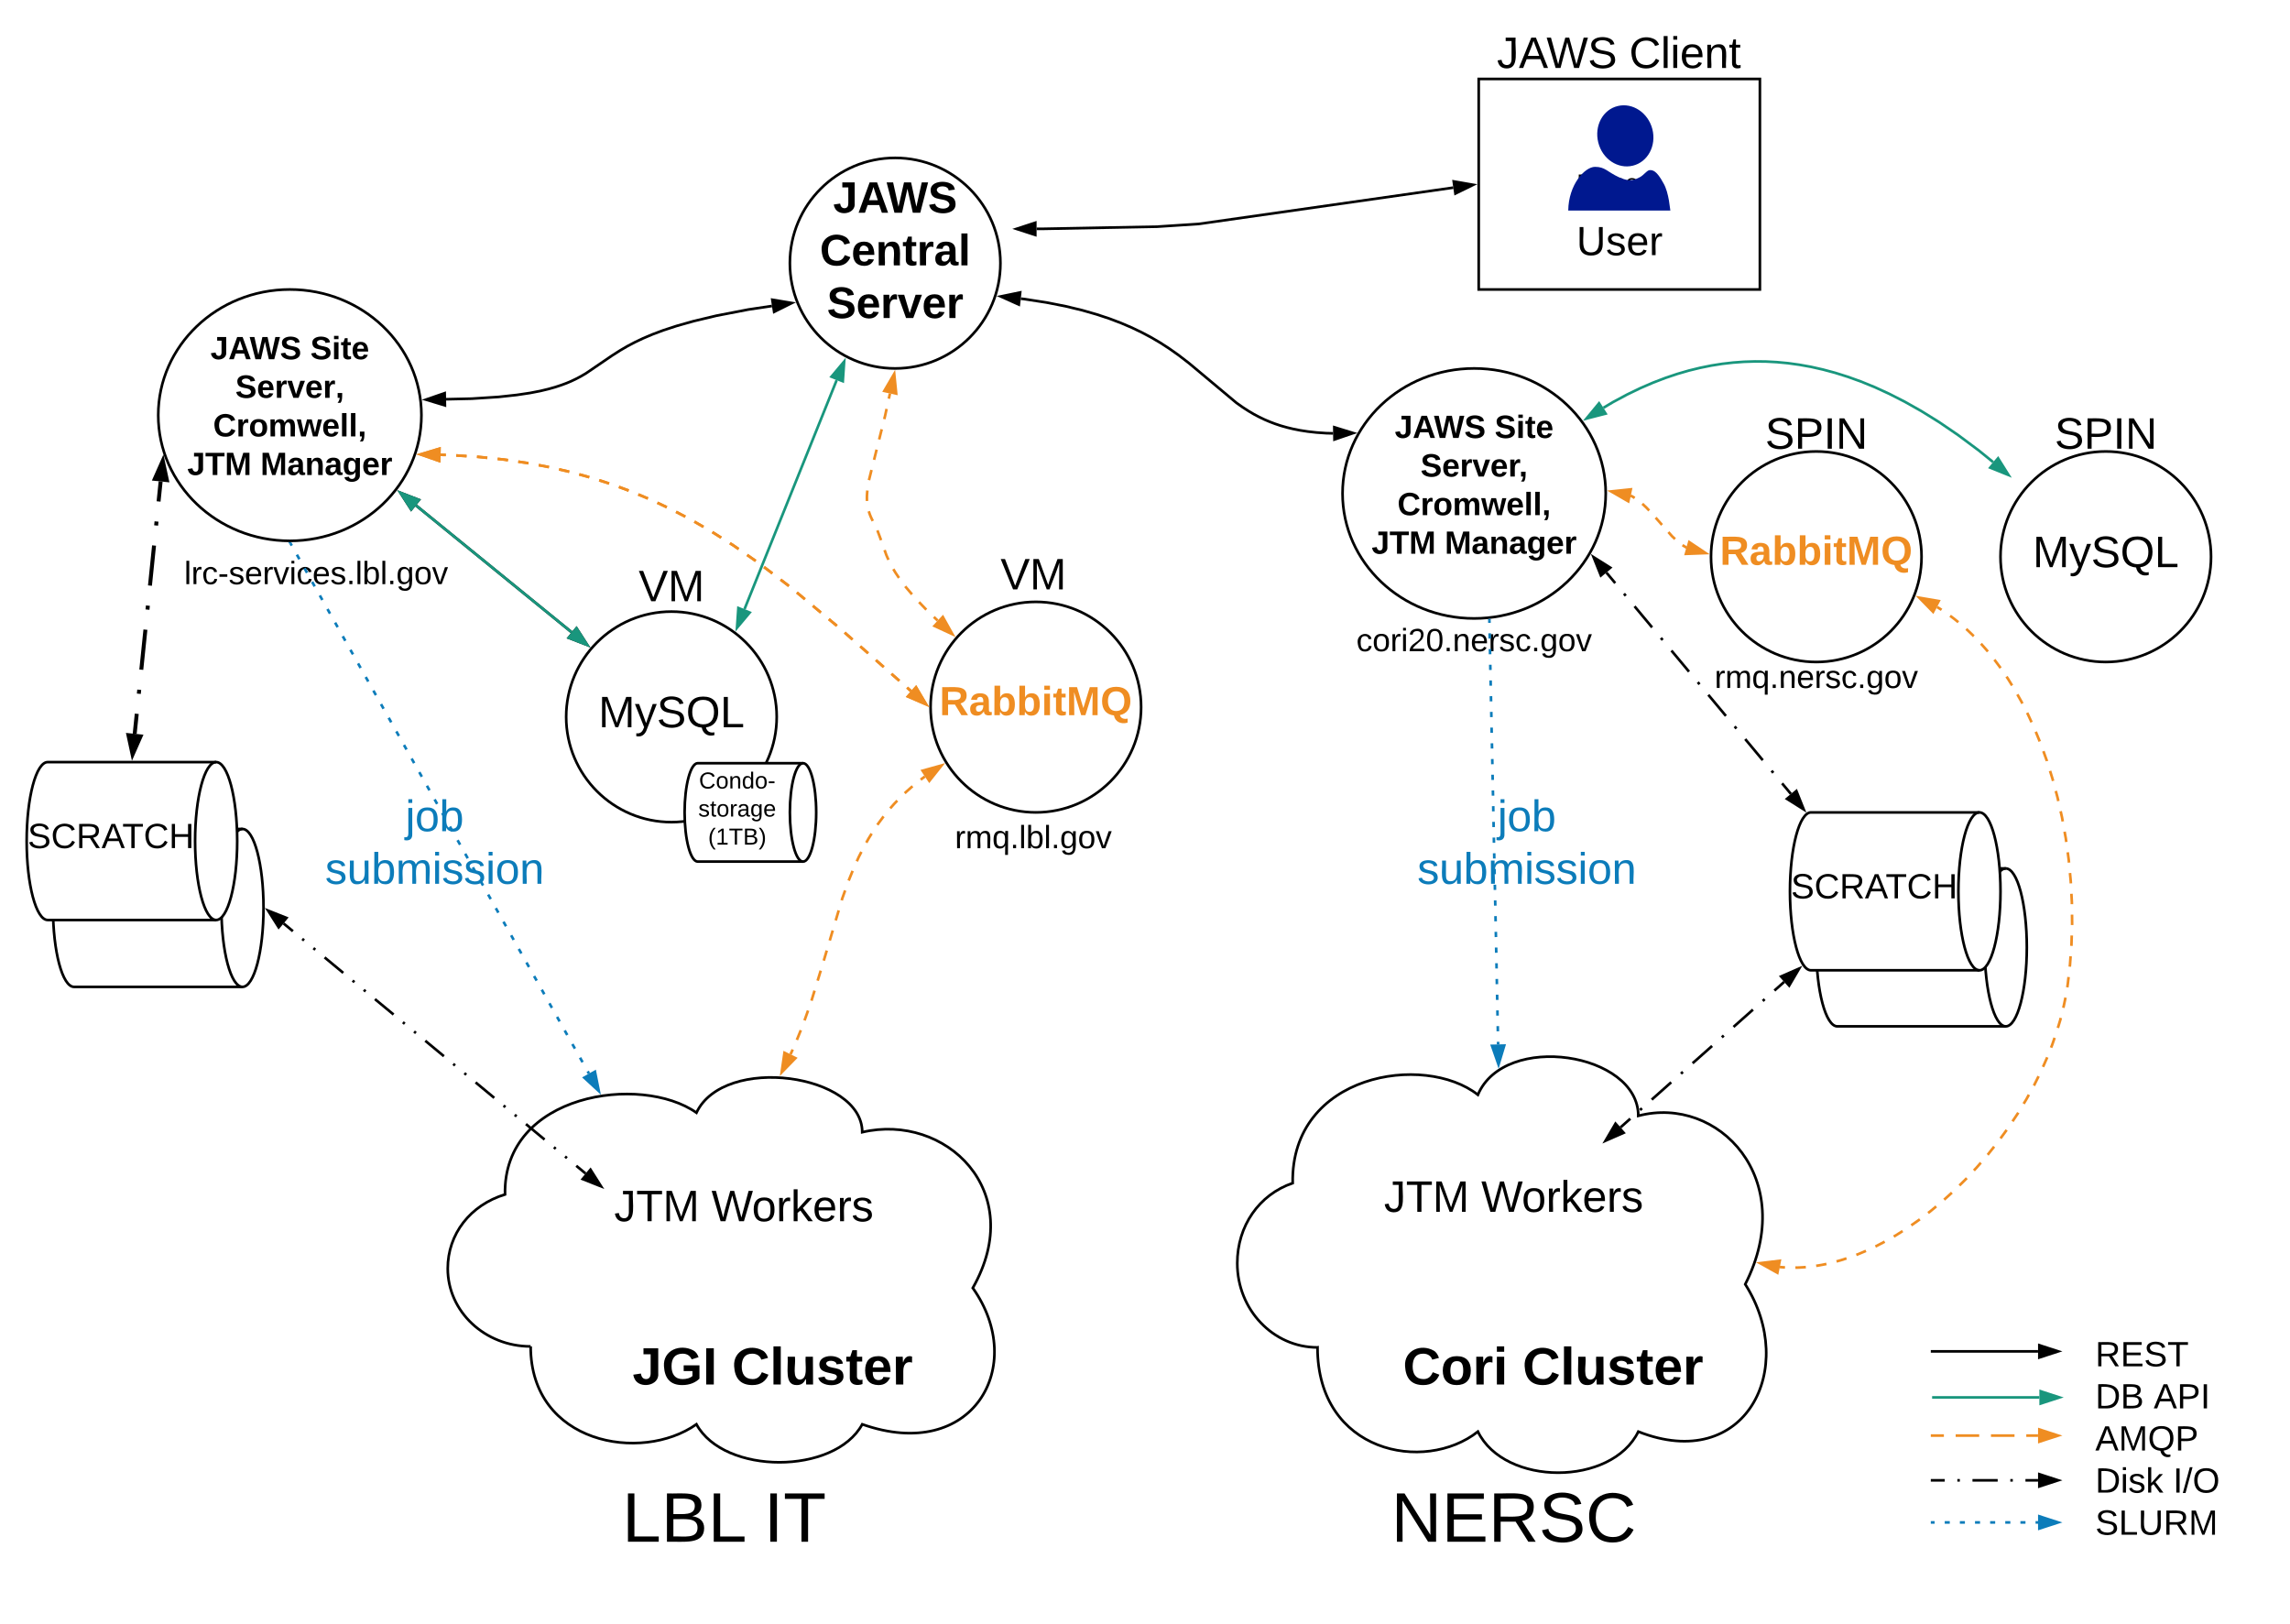 <svg xmlns="http://www.w3.org/2000/svg" xmlns:xlink="http://www.w3.org/1999/xlink" xmlns:lucid="lucid" width="1740.26" height="1234"><g transform="translate(-10.741 0)" lucid:page-tab-id="0_0"><path d="M1134.47 60h213.68v160h-213.68z" stroke="#000" stroke-width="2" fill="#fff"/><use xlink:href="#a" transform="matrix(1,0,0,1,1139.473,65) translate(69.525 80.025)"/><path d="M195 630c8.84 0 16 26.86 16 60s-7.16 60-16 60H67c-8.84 0-16-26.86-16-60s7.16-60 16-60z" stroke="#000" stroke-width="2" fill="#fff"/><path d="M195 750c-8.84 0-16-26.86-16-60s7.16-60 16-60" stroke="#000" stroke-width="2" fill="none"/><use xlink:href="#b" transform="matrix(1,0,0,1,56,635) translate(16.3 59.087)"/><path d="M331 315.52c0 52.76-44.77 95.52-100 95.52s-100-42.76-100-95.52c0-52.75 44.77-95.52 100-95.52s100 42.77 100 95.52z" stroke="#000" stroke-width="2" fill="#fff"/><use xlink:href="#c" transform="matrix(1,0,0,1,136,225) translate(34.675 47.993)"/><use xlink:href="#d" transform="matrix(1,0,0,1,136,225) translate(110.588 47.993)"/><use xlink:href="#e" transform="matrix(1,0,0,1,136,225) translate(53.585 77.326)"/><use xlink:href="#f" transform="matrix(1,0,0,1,136,225) translate(36.673 106.66)"/><use xlink:href="#g" transform="matrix(1,0,0,1,136,225) translate(17.088 135.993)"/><use xlink:href="#h" transform="matrix(1,0,0,1,136,225) translate(72.632 135.993)"/><path d="M131 410h240v60H131z" stroke="#000" stroke-opacity="0" stroke-width="2" fill="#fff" fill-opacity="0"/><use xlink:href="#i" transform="matrix(1,0,0,1,136,415) translate(14.744 28.931)"/><path d="M414 1023.24c-34.8 0-63-26.5-63-59.2 0-26.16 17.06-48.22 43.53-56.3C393 830.83 498 816.03 540 845.63c21-44.4 126-29.6 126 14.8 63-14.8 126 44.4 84 118.4 42 59.2 0 133.2-84 103.6-21 38.5-105 38.5-126 0-42 29.6-126 14.8-126-59.2zM771 200c0 44.18-35.82 80-80 80s-80-35.82-80-80 35.82-80 80-80 80 35.82 80 80z" stroke="#000" stroke-width="2" fill="#fff"/><use xlink:href="#j" transform="matrix(1,0,0,1,616,125) translate(27.875 36.677)"/><use xlink:href="#k" transform="matrix(1,0,0,1,616,125) translate(17.731 76.677)"/><use xlink:href="#l" transform="matrix(1,0,0,1,616,125) translate(23.153 116.677)"/><path d="M877.92 537.4c0 44.18-35.82 80-80 80s-80-35.82-80-80 35.82-80 80-80 80 35.82 80 80z" stroke="#000" stroke-width="2" fill="#fff"/><use xlink:href="#m" transform="matrix(1,0,0,1,722.921,462.4) translate(1.759 81.139)"/><path d="M676 410h240v60H676z" stroke="#000" stroke-opacity="0" stroke-width="2" fill="#fff" fill-opacity="0"/><use xlink:href="#n" transform="matrix(1,0,0,1,681,415) translate(90.046 32.917)"/><path d="M477.92 1012.05h240v60h-240z" stroke="#000" stroke-opacity="0" stroke-width="2" fill="#fff" fill-opacity="0"/><use xlink:href="#o" transform="matrix(1,0,0,1,482.921,1017.048) translate(8.5 35.125)"/><use xlink:href="#p" transform="matrix(1,0,0,1,482.921,1017.048) translate(84.056 35.125)"/><path d="M113.1 557.67l1.57-15.22m1.57-15.22l.3-3.04m1.58-15.24l3.13-30.44m1.56-15.22l.33-3.04m1.56-15.22l3.12-30.45m1.57-15.23l.3-3.04m1.56-15.22l1.57-15.2" stroke="#000" stroke-width="3" fill="none"/><path d="M111.5 573.35l-3.16-14.66 9.23.94zM134.44 350.2l3.15 14.67-9.23-.95z" stroke="#000" stroke-width="3"/><path d="M226.25 701.8l7.08 5.87m7.1 5.86l1.4 1.17m7.1 5.87l1.4 1.17m7.1 5.87l14.15 11.74m7.1 5.87l1.4 1.18m7.1 5.86l1.4 1.18m7.1 5.86L309.82 771m7.1 5.88l1.4 1.17m7.1 5.87l1.4 1.17m7.1 5.86l14.15 11.73m7.1 5.85l1.4 1.18m7.1 5.86l1.4 1.17m7.1 5.86l14.15 11.73m7.1 5.87l1.4 1.17m7.1 5.87l1.4 1.17m7.1 5.87l14.15 11.74m7.1 5.86l1.4 1.18m7.1 5.86l1.4 1.17m7.1 5.88l7.07 5.86" stroke="#000" stroke-width="2" fill="none"/><path d="M214.5 692.06l13.94 5.53-5.92 7.13zM467.5 901.58l-13.94-5.53 5.92-7.14z" stroke="#000" stroke-width="2"/><path d="M175 579.18c8.84 0 16 26.87 16 60 0 33.14-7.16 60-16 60H47c-8.84 0-16-26.86-16-60 0-33.13 7.16-60 16-60z" stroke="#000" stroke-width="2" fill="#fff"/><path d="M175 699.18c-8.84 0-16-26.86-16-60 0-33.13 7.16-60 16-60" stroke="#000" stroke-width="2" fill="none"/><use xlink:href="#q" transform="matrix(1,0,0,1,36,584.183) translate(-4.259 60.333)"/><path d="M231.5 412.92l.96 1.72m3.88 6.9l1.94 3.43m3.87 6.9l1.94 3.43m3.87 6.9l1.94 3.43m3.9 6.9l1.92 3.43m3.88 6.9l1.94 3.44m3.88 6.88l1.94 3.45m3.87 6.9l1.94 3.43m3.88 6.9l1.94 3.43m3.87 6.88l1.94 3.44m3.88 6.9l1.94 3.43m3.88 6.9l1.94 3.44m3.88 6.87l1.93 3.45m3.88 6.9l1.94 3.43m3.88 6.9l1.94 3.43m3.86 6.9l1.94 3.43m3.88 6.9l1.94 3.45m3.88 6.88l1.93 3.45m3.88 6.88l1.95 3.45m3.88 6.9l1.94 3.44m3.87 6.9l1.94 3.43m3.88 6.9l1.94 3.43m3.88 6.9l1.94 3.44m3.87 6.88l1.93 3.45m3.88 6.9l1.95 3.43m3.88 6.9l1.93 3.43m3.88 6.9l1.94 3.43m3.88 6.9l1.94 3.43m3.87 6.88l1.94 3.45m3.9 6.88l1.93 3.46m3.88 6.9l1.95 3.43m3.87 6.88l1.94 3.44m3.88 6.9l1.94 3.43m3.87 6.9l1.94 3.43m3.87 6.9l1.94 3.44m3.9 6.88l1.93 3.45m3.87 6.9l1.94 3.43m3.88 6.9l1.94 3.43m3.88 6.9l1.93 3.44m3.88 6.9l.97 1.7" stroke="#0c7cba" stroke-width="2" fill="none"/><path d="M231 412.04h1.14l.23.4-1.74 1-.8-1.42z" fill="#0c7cba"/><path d="M465.8 829.16L454.78 819l8.08-4.55z" stroke="#0c7cba" stroke-width="2" fill="#0c7cba"/><path d="M251 600h180v50.82H251z" stroke="#000" stroke-opacity="0" stroke-width="2" fill="#fff" fill-opacity="0"/><use xlink:href="#r" transform="matrix(1,0,0,1,256,605) translate(62.824 26.667)"/><use xlink:href="#s" transform="matrix(1,0,0,1,256,605) translate(1.806 66.667)"/><path d="M441 1120h240v74H441z" stroke="#000" stroke-opacity="0" stroke-width="2" fill="#fff" fill-opacity="0"/><use xlink:href="#t" transform="matrix(1,0,0,1,446,1125) translate(37.519 46.667)"/><use xlink:href="#u" transform="matrix(1,0,0,1,446,1125) translate(145.222 46.667)"/><path d="M601 544.8c0 44.18-35.82 80-80 80s-80-35.82-80-80 35.82-80 80-80 80 35.82 80 80z" stroke="#000" stroke-width="2" fill="#fff"/><use xlink:href="#v" transform="matrix(1,0,0,1,446,469.8) translate(19.491 82.917)"/><path d="M401 419h240v60H401z" stroke="#000" stroke-opacity="0" stroke-width="2" fill="#fff" fill-opacity="0"/><use xlink:href="#n" transform="matrix(1,0,0,1,406,424) translate(90.046 32.917)"/><path d="M621 580c5.52 0 10 16.74 10 37.4s-4.48 37.4-10 37.4h-80c-5.52 0-10-16.74-10-37.4s4.48-37.4 10-37.4z" stroke="#000" stroke-width="2" fill="#fff"/><path d="M621 654.8c-5.52 0-10-16.74-10-37.4s4.48-37.4 10-37.4" stroke="#000" stroke-width="2" fill="none"/><use xlink:href="#w" transform="matrix(1,0,0,1,536,585) translate(5.914 14.222)"/><use xlink:href="#x" transform="matrix(1,0,0,1,536,585) translate(5.395 35.556)"/><use xlink:href="#y" transform="matrix(1,0,0,1,536,585) translate(12.852 56.889)"/><path d="M597.37 232.55l-17.9 2.68-24.23 4.68-17.3 4.12-13 3.67-10.2 3.34-8.3 3.12-7.03 2.98-6.14 2.92-5.64 2.97-5.53 3.22-6.27 4-19.88 13.55-3.82 2.23-3.55 1.87-3.55 1.7-3.7 1.57-4.05 1.5-4.53 1.5-5.23 1.48-6.26 1.5-7.76 1.5-10.06 1.5-13.8 1.5-20.43 1.32-19.46.44" stroke="#000" stroke-width="2" fill="none"/><path d="M612.47 230.28l-13.42 6.7-1.38-9.17zM334.48 303.7l14.18-4.9.17 9.27z" stroke="#000" stroke-width="2"/><path d="M345.58 345.65l3.95.08m7.9.4l7.88.5m7.9.5l.5.03 7.36.77m7.86.82l4.85.5 3 .45m7.8 1.15l7.7 1.14h.12m7.75 1.5l7.77 1.47m7.7 1.74l7.7 1.8m7.63 2.03l7.6 2.12m7.57 2.33l7.5 2.44m7.46 2.64l7.4 2.75m7.33 2.96l7.3 3.06m7.2 3.26l7.14 3.36m7.07 3.54l7 3.66m6.94 3.8l6.84 3.94m6.82 4l6.67 4.22m6.67 4.24l2.84 1.8 3.73 2.6m6.5 4.5l6.48 4.52m6.36 4.68l6.3 4.8m6.28 4.77l6.3 4.8m6.1 5l6.07 5.06m6.07 5.05l6.07 5.07m6.08 5.05l6.07 5.05m5.96 5.18l5.92 5.23m5.93 5.22l5.94 5.23m5.93 5.22l5.92 5.23m5.92 5.22l5.93 5.23m5.93 5.22l2.96 2.62" stroke="#ef8d22" stroke-width="2" fill="none"/><path d="M330.32 345.34l14.36-4.34-.2 9.27zM714.5 535.26l-13.77-5.96 6.13-6.95z" stroke="#ef8d22" stroke-width="2" fill="#ef8d22"/><path d="M611.5 801.23l1.65-3.62m3.16-7.3l3-7.38m2.82-7.44l2.68-7.5m2.6-7.5l2.35-7.62m2.34-7.6l2.34-7.62m2.32-7.6l2.27-7.65m2.27-7.64l2.27-7.63m2.27-7.63l2.27-7.63m2.28-7.63l.4-1.4 2.2-6.12m2.68-7.5l3-7.37m3.2-7.3l1.56-3.44 1.9-3.7m3.74-7.03l1.68-3 2.38-3.85m4.37-6.65l.66-.98 3.86-5.22.18-.23m5.06-6.14l2.96-3.36 2.4-2.5m5.65-5.62l1.05-1 4.87-4.32m6.2-5l3.18-2.37" stroke="#ef8d22" stroke-width="2" fill="none"/><path d="M604.76 814.92l2.14-14.84 8.32 4.1zM726.3 581.7l-9.33 11.74-5.12-7.73z" stroke="#ef8d22" stroke-width="2" fill="#ef8d22"/><path d="M471 880h210v84.67H471z" stroke="#000" stroke-opacity="0" stroke-width="2" fill="#fff" fill-opacity="0"/><use xlink:href="#z" transform="matrix(1,0,0,1,476,885) translate(1.481 43.073)"/><use xlink:href="#A" transform="matrix(1,0,0,1,476,885) translate(75.37 43.073)"/><path d="M1240.23 80.56c-11.4 2.64-18.08 15.04-14.9 27.76 3.18 12.64 14.9 20.32 26.22 17.6 11.4-2.72 18.08-15.12 14.9-27.76-3.18-12.48-15.05-20.32-26.22-17.6zM1264.6 129.28c-2.1-.16-4.6 3.84-7.77 5.44-3.18 1.36-6.6 4.24-15.75 0-9.16-4.24-10.48-7.92-18.24-7.92-7.76 0-20.1 13.52-20.33 33.2h77.6c-.22 0-.92-13.52-5.27-20.8-5.2-9.68-8.14-9.92-10.24-9.92z" stroke="#000" stroke-opacity="0" fill="#00188f"/><use xlink:href="#B" transform="matrix(1,0,0,1,1172.514,169) translate(36.247 24.889)"/><path d="M326.9 384.14l118.24 96.33" stroke="#000" stroke-width="2" fill="none"/><path d="M315.06 374.5l14 5.42-5.86 7.2zM456.97 490.12l-14-5.42 5.87-7.2z" stroke="#000" stroke-width="2"/><path d="M1535 660c8.84 0 16 26.86 16 60s-7.16 60-16 60h-128c-8.84 0-16-26.86-16-60s7.16-60 16-60z" stroke="#000" stroke-width="2" fill="#fff"/><path d="M1535 780c-8.84 0-16-26.86-16-60s7.16-60 16-60" stroke="#000" stroke-width="2" fill="none"/><use xlink:href="#C" transform="matrix(1,0,0,1,1396,665) translate(47.525 59.087)"/><path d="M1231 375c0 52.47-44.77 95-100 95s-100-42.53-100-95 44.77-95 100-95 100 42.53 100 95z" stroke="#000" stroke-width="2" fill="#fff"/><use xlink:href="#D" transform="matrix(1,0,0,1,1036,285) translate(34.675 47.837)"/><use xlink:href="#E" transform="matrix(1,0,0,1,1036,285) translate(110.588 47.837)"/><use xlink:href="#F" transform="matrix(1,0,0,1,1036,285) translate(54.264 77.17)"/><use xlink:href="#G" transform="matrix(1,0,0,1,1036,285) translate(36.673 106.503)"/><use xlink:href="#g" transform="matrix(1,0,0,1,1036,285) translate(17.088 135.837)"/><use xlink:href="#h" transform="matrix(1,0,0,1,1036,285) translate(72.632 135.837)"/><path d="M1011 452.05h240v74.8h-240z" stroke="#000" stroke-opacity="0" stroke-width="2" fill="#fff" fill-opacity="0"/><use xlink:href="#H" transform="matrix(1,0,0,1,1016,457.048) translate(25.472 37.837)"/><path d="M1011.95 1024c-33.66 0-60.95-28.65-60.95-64 0-28.28 16.5-52.13 42.1-60.87C991.64 816 1093.2 800 1133.85 832c20.32-48 121.9-32 121.9 16 60.95-16 121.9 48 81.27 128 40.64 64 0 144-81.26 112-20.3 41.6-101.58 41.6-121.9 0-40.63 32-121.9 16-121.9-64z" stroke="#000" stroke-width="2" fill="#fff"/><path d="M1071 1012.05h240v60h-240z" stroke="#000" stroke-opacity="0" stroke-width="2" fill="#fff" fill-opacity="0"/><use xlink:href="#I" transform="matrix(1,0,0,1,1076,1017.048) translate(0.833 35.125)"/><use xlink:href="#p" transform="matrix(1,0,0,1,1076,1017.048) translate(91.722 35.125)"/><path d="M1515 617.4c8.84 0 16 26.86 16 60s-7.16 60-16 60h-128c-8.84 0-16-26.86-16-60s7.16-60 16-60z" stroke="#000" stroke-width="2" fill="#fff"/><path d="M1515 737.4c-8.84 0-16-26.86-16-60s7.16-60 16-60" stroke="#000" stroke-width="2" fill="none"/><use xlink:href="#q" transform="matrix(1,0,0,1,1376,622.4) translate(-4.259 60.333)"/><path d="M1471 423.1c0 44.17-35.82 80-80 80s-80-35.83-80-80c0-44.2 35.82-80 80-80s80 35.8 80 80z" stroke="#000" stroke-width="2" fill="#fff"/><use xlink:href="#m" transform="matrix(1,0,0,1,1316,348.091) translate(1.759 81.139)"/><path d="M1271 480h240v74.8h-240z" stroke="#000" stroke-opacity="0" stroke-width="2" fill="#fff" fill-opacity="0"/><use xlink:href="#J" transform="matrix(1,0,0,1,1276,485) translate(37.694 37.837)"/><path d="M1271 303.1h240v60h-240z" stroke="#000" stroke-opacity="0" stroke-width="2" fill="#fff" fill-opacity="0"/><use xlink:href="#K" transform="matrix(1,0,0,1,1276,308.091) translate(76.157 32.917)"/><path d="M1691 423.1c0 44.17-35.82 80-80 80s-80-35.83-80-80c0-44.2 35.82-80 80-80s80 35.8 80 80z" stroke="#000" stroke-width="2" fill="#fff"/><use xlink:href="#v" transform="matrix(1,0,0,1,1536,348.091) translate(19.491 82.917)"/><path d="M1491 303.1h240v60h-240z" stroke="#000" stroke-opacity="0" stroke-width="2" fill="#fff" fill-opacity="0"/><use xlink:href="#K" transform="matrix(1,0,0,1,1496,308.091) translate(76.157 32.917)"/><path d="M1071 600h200v38.1h-200z" stroke="#000" stroke-opacity="0" stroke-width="2" fill="#fff" fill-opacity="0"/><use xlink:href="#r" transform="matrix(1,0,0,1,1076,605) translate(72.824 26.667)"/><use xlink:href="#s" transform="matrix(1,0,0,1,1076,605) translate(11.806 66.667)"/><path d="M1242.27 856.75l7.4-6.58m7.4-6.58l1.48-1.33m7.4-6.58l14.8-13.16m7.4-6.58l1.48-1.32m7.4-6.58l14.8-13.15m7.4-6.57l1.48-1.32m7.4-6.57l14.8-13.15m7.4-6.58l1.5-1.32m7.4-6.58l7.4-6.58" stroke="#000" stroke-width="2" fill="none"/><path d="M1230.86 866.9l7.58-12.95 6.16 6.92zM1378 736.08l-7.6 12.94-6.15-6.92z" stroke="#000" stroke-width="2"/><path d="M1231.52 435.14l6.68 8m6.67 8.02l1.34 1.6m6.68 8.02l13.35 16.02m6.67 8l1.34 1.6m6.67 8.02l13.36 16.02m6.67 8l1.34 1.6m6.67 8.02l13.35 16.02m6.67 8l1.33 1.6m6.68 8.02l13.34 16.03m6.68 8l1.33 1.6m6.68 8.02l6.68 8" stroke="#000" stroke-width="2" fill="none"/><path d="M1221.75 423.42l12.7 8-7.13 5.92zM1381.45 615.1l-12.7-8 7.13-5.94z" stroke="#000" stroke-width="2"/><path d="M1142.6 471.35l.03 2m.16 7.95l.07 3.98m.17 7.96l.08 3.98m.16 7.96l.08 3.98m.17 7.96l.08 3.98m.17 7.96l.08 3.98m.17 7.96l.08 3.98m.16 7.96l.08 3.98m.17 7.96l.1 3.98m.15 7.96l.1 3.98m.15 7.96l.08 3.98m.16 7.96l.1 3.98m.15 7.96l.07 3.98m.17 7.96l.08 3.98m.16 7.96l.08 3.98m.17 7.96l.08 3.98m.17 7.96l.08 3.98m.17 7.96l.08 3.98m.16 7.96l.1 3.98m.15 7.96l.1 3.98m.15 7.96l.1 3.98m.15 7.96l.08 3.97m.17 7.96l.08 3.98m.16 7.97l.07 3.98m.17 7.96l.08 4m.16 7.95l.08 3.98m.17 7.96l.08 3.97m.17 7.96l.04 2" stroke="#0c7cba" stroke-width="2" fill="none"/><path d="M1143.6 471.36l-2 .04-.03-.95 2-.2z" fill="#0c7cba"/><path d="M1149.53 809l-4.93-14.18 9.27-.2z" stroke="#0c7cba" stroke-width="2" fill="#0c7cba"/><path d="M1041 1120h240v74h-240z" stroke="#000" stroke-opacity="0" stroke-width="2" fill="#fff" fill-opacity="0"/><use xlink:href="#L" transform="matrix(1,0,0,1,1046,1125) translate(21.889 46.667)"/><path d="M786.5 226.98l2.3.25 17.2 2.66 14.6 2.87 12.56 3.03 11.02 3.16 9.8 3.25 8.83 3.36 8.1 3.47 7.5 3.6 7.1 3.77 6.86 4.02 6.8 4.4 7.1 5 8.05 6.2 36.07 30.17 4.87 3.43 4.34 2.8 4.08 2.4 3.97 2.1 3.95 1.9 4 1.7 4.12 1.57 4.3 1.44 4.56 1.3 4.9 1.18 5.3 1.05 5.84.9 6.52.73 7.4.52 5.3.14" stroke="#000" stroke-width="2" fill="none"/><path d="M771.3 225.3l14.7-3.04-1.02 9.2zM1039.08 329.12l-14.2 4.86-.13-9.27z" stroke="#000" stroke-width="2"/><path d="M1249.85 376.6l1.55.83 1.6 1m5.8 4.44l3.02 2.82 2.2 2.32m4.92 5.4l4.84 5.5m4.84 5.47l2.78 3.14 2.28 2.13m5.68 4.6l.65.46 2.34 1.46.1.04" stroke="#ef8d22" stroke-width="2" fill="none"/><path d="M1235.13 373.47l14.92-1.57-1.92 9.07zM1306.94 420.35l-15 .57 2.54-8.92z" stroke="#ef8d22" stroke-width="2" fill="#ef8d22"/><path d="M1363.28 962.9l1.35.13 2.6.17m7.9.16l2.73-.06 4.75-.3.45-.05m7.86-.97l1.83-.27 5.4-1.02.57-.13m7.68-1.92l3.35-.93 4.23-1.38m7.45-2.68l1.1-.4 6.23-2.62m7.18-3.35l.67-.3 6.37-3.34m6.9-3.9l2.13-1.25 4.6-2.92m6.6-4.37l5.44-3.8 1.04-.78m6.3-4.8l1.36-1 4.8-3.98m6.03-5.13l5.88-5.3m5.72-5.5l4.27-4.18 1.32-1.4m5.42-5.8l2-2.13 3.27-3.78m5.18-6l.07-.08 4.86-6.12m4.84-6.27l4.66-6.4m4.47-6.55l4.1-6.15.26-.46m4.1-6.78l2.13-3.5 1.84-3.36m3.82-6.94l.2-.34 3.34-6.74m3.38-7.16l3.02-6.8.18-.45m2.92-7.36l.83-2.1 1.86-5.35m2.47-7.52l1.8-5.92.42-1.68m1.95-7.68l1.65-7.75m1.33-7.8l.1-.54.3-2.15.6-5.17m.9-7.86l.17-1.54.46-6.36m.58-7.9l.08-1 .2-6.9m.25-7.93l.04-.96-.08-6.95m-.1-7.93v-1.32l-.36-6.6m-.42-7.9l-.1-1.88-.57-6m-.74-7.9l-.24-2.46-.74-5.38m-1.08-7.85l-.4-2.9-.9-4.9m-1.4-7.8l-.53-3-1.07-4.76m-1.74-7.72l-.58-2.6-1.36-5.08m-2.06-7.65l-.44-1.63-1.86-5.95m-2.38-7.55v-.03l-2.68-7.43m-2.78-7.42l-3-7.33m-3.2-7.24l-2.68-5.82-.7-1.35m-3.6-7.05l-.8-1.57-3.02-5.36m-4.02-6.83l-3.3-5.34-.93-1.36m-4.47-6.54l-4.73-6.35m-4.97-6.16l-.48-.6-4.74-5.36m-5.46-5.73l-.04-.03-5.05-4.85-.66-.57m-6-5.17l-3.34-2.7-2.9-2.16m-6.5-4.53l-.47-.32-2.9-1.8" stroke="#ef8d22" stroke-width="2" fill="none"/><path d="M1348.33 959.97l14.9-1.8-1.8 9.1zM1469.27 454.25l14.78 2.52-4.3 8.2z" stroke="#ef8d22" stroke-width="2" fill="#ef8d22"/><path d="M1051 869.04h220v90h-220z" stroke="#000" stroke-opacity="0" stroke-width="2" fill="#fff" fill-opacity="0"/><use xlink:href="#z" transform="matrix(1,0,0,1,1056,874.039) translate(6.481 46.917)"/><use xlink:href="#A" transform="matrix(1,0,0,1,1056,874.039) translate(80.37 46.917)"/><path d="M1229.24 309.9l7.4-4.38 10.58-5.67 10.08-4.87 9.67-4.18 9.32-3.57 9.03-3.04 8.8-2.56 8.6-2.1 8.48-1.72 8.37-1.32 8.3-.95 8.25-.6 8.26-.26 8.3.08 8.37.45 8.47.8 8.63 1.2 8.8 1.58 9.05 2.04 9.32 2.5 9.65 3.04 10.06 3.62 10.52 4.3 11.08 5.1 11.72 5.98 12.5 7.05 13.4 8.32 14.47 9.86 15.77 11.75 10.9 8.85" stroke="#19967d" stroke-width="2" fill="none"/><path d="M1216.36 318.08l9.55-11.56 4.98 7.82zM1537.1 361l-13.9-5.6 5.95-7.1z" stroke="#19967d" stroke-width="2" fill="#19967d"/><path d="M676 601.78h240v74.8H676z" stroke="#000" stroke-opacity="0" stroke-width="2" fill="#fff" fill-opacity="0"/><use xlink:href="#M" transform="matrix(1,0,0,1,681,606.783) translate(55.383 37.837)"/><path d="M1111 20h260v30h-260z" stroke="#000" stroke-opacity="0" stroke-width="2" fill="#fff" fill-opacity="0"/><use xlink:href="#N" transform="matrix(1,0,0,1,1116,25) translate(32.269 26.667)"/><use xlink:href="#O" transform="matrix(1,0,0,1,1116,25) translate(132.824 26.667)"/><path d="M345.58 345.65l3.95.08m7.9.4l7.88.5m7.9.5l.5.03 7.36.77m7.86.82l4.85.5 3 .45m7.8 1.15l7.7 1.14h.12m7.75 1.5l7.77 1.47m7.7 1.74l7.7 1.8m7.63 2.03l7.6 2.12m7.57 2.33l7.5 2.44m7.46 2.64l7.4 2.75m7.33 2.96l7.3 3.06m7.2 3.26l7.14 3.36m7.07 3.54l7 3.66m6.94 3.8l6.84 3.94m6.82 4l6.67 4.22m6.67 4.24l2.84 1.8 3.73 2.6m6.5 4.5l6.48 4.52m6.36 4.68l6.3 4.8m6.28 4.77l6.3 4.8m6.1 5l6.07 5.06m6.07 5.05l6.07 5.07m6.08 5.05l6.07 5.05m5.96 5.18l5.92 5.23m5.93 5.22l5.94 5.23m5.93 5.22l5.92 5.23m5.92 5.22l5.93 5.23m5.93 5.22l2.96 2.62" stroke="#ef8d22" stroke-width="2" fill="none"/><path d="M330.32 345.34l14.36-4.34-.2 9.27zM714.5 535.26l-13.77-5.96 6.13-6.95z" stroke="#ef8d22" stroke-width="2" fill="#ef8d22"/><path d="M687.05 299.08l-.85 3.9m-1.7 7.78l-1.14 5.2-.64 2.56m-1.93 7.73l-1.94 7.74m-1.94 7.72l-1.93 7.73m-1.95 7.73l-1.93 7.73m-1.23 7.88l-.22 2.44-.1 2.17v1.9l.08 1.44m1.34 7.83l.42 1.34.53 1.48.63 1.54.76 1.63.7 1.37m3.48 7.17l.2.47 2.14 5.7.45 1.28m2.7 7.5l1.35 3.83 1.58 3.58m3.72 7.04l1.47 2.5 2.82 4.2m4.76 6.4l.48.64 4.65 5.46m5.36 5.9l5.5 5.75m5.72 5.54l2.9 2.7" stroke="#ef8d22" stroke-width="2" fill="none"/><path d="M690.3 284.16l1.5 14.93-9.06-2zM734.54 481.97l-13.62-6.28 6.3-6.82z" stroke="#ef8d22" stroke-width="2" fill="#ef8d22"/><path d="M326.9 384.14l118.24 96.33" stroke="#19967d" stroke-width="2" fill="none"/><path d="M315.06 374.5l14 5.42-5.86 7.2zM456.97 490.12l-14-5.42 5.87-7.2z" stroke="#19967d" stroke-width="2" fill="#19967d"/><path d="M646.55 288.92L576.53 462.9" stroke="#19967d" stroke-width="2" fill="none"/><path d="M652.25 274.76l-1.03 14.97-8.6-3.47zM570.83 477.05l1.03-14.96 8.6 3.45z" stroke="#19967d" stroke-width="2" fill="#19967d"/><path d="M1479.03 1027h80.5M1479.06 1027h-1.03" stroke="#000" stroke-width="2" fill="none"/><path d="M1574.8 1027l-14.27 4.64v-9.28z" stroke="#000" stroke-width="2"/><path d="M1598.03 980h132.65v234h-132.65z" stroke="#000" stroke-opacity="0" stroke-width="2" fill="#fff" fill-opacity="0"/><g><use xlink:href="#P" transform="matrix(1,0,0,1,1603.034,985) translate(0 21.333)"/><use xlink:href="#Q" transform="matrix(1,0,0,1,1603.034,985) translate(0 53.333)"/><use xlink:href="#R" transform="matrix(1,0,0,1,1603.034,985) translate(0 85.333)"/><use xlink:href="#S" transform="matrix(1,0,0,1,1603.034,985) translate(44.37 85.333)"/><use xlink:href="#T" transform="matrix(1,0,0,1,1603.034,985) translate(0 117.333)"/><use xlink:href="#U" transform="matrix(1,0,0,1,1603.034,985) translate(0 149.333)"/><use xlink:href="#V" transform="matrix(1,0,0,1,1603.034,985) translate(59.111 149.333)"/><use xlink:href="#W" transform="matrix(1,0,0,1,1603.034,985) translate(0 181.333)"/><use xlink:href="#X" transform="matrix(1,0,0,1,1603.034,985) translate(0 213.333)"/></g><path d="M1480.03 1062h80.5M1480.06 1062h-1.03" stroke="#19967d" stroke-width="2" fill="none"/><path d="M1575.8 1062l-14.27 4.64v-9.28z" stroke="#19967d" stroke-width="2" fill="#19967d"/><path d="M1479.03 1091h8.95m8.94 0h17.9m8.93 0h17.9m8.94 0h8.93M1479.06 1091h-1.03" stroke="#ef8d22" stroke-width="2" fill="none"/><path d="M1574.8 1091l-14.27 4.64v-9.28z" stroke="#ef8d22" stroke-width="2" fill="#ef8d22"/><path d="M1479.03 1125h9.6m9.57 0h1.92m9.58 0h19.16m9.6 0h1.9m9.6 0h9.57M1479.06 1125h-1.03" stroke="#000" stroke-width="2" fill="none"/><path d="M1574.8 1125l-14.27 4.64v-9.28z" stroke="#000" stroke-width="2"/><path d="M1479.03 1157h1.92m7.67 0h3.83m7.67 0h3.83m7.67 0h3.83m7.67 0h3.83m7.66 0h3.85m7.66 0h3.85m7.66 0h1.93M1479.06 1157h-1.03" stroke="#0c7cba" stroke-width="2" fill="none"/><path d="M1574.8 1157l-14.27 4.64v-9.28z" stroke="#0c7cba" stroke-width="2" fill="#0c7cba"/><path d="M1115.15 142.6l-193.47 27.6-31.67 2.06-86.36 1.64h-5.14" stroke="#000" stroke-width="2" fill="none"/><path d="M1130.26 140.46l-13.47 6.6-1.3-9.18zM783.24 173.94l14.25-4.66v9.27z" stroke="#000" stroke-width="2"/><defs><path d="M30-248c87 1 191-15 191 75 0 78-77 80-158 76V0H30v-248zm33 125c57 0 124 11 124-50 0-59-68-47-124-48v98" id="Y"/><path d="M114-163C36-179 61-72 57 0H25l-1-190h30c1 12-1 29 2 39 6-27 23-49 58-41v29" id="Z"/><path d="M100-194c62-1 85 37 85 99 1 63-27 99-86 99S16-35 15-95c0-66 28-99 85-99zM99-20c44 1 53-31 53-75 0-43-8-75-51-75s-53 32-53 75 10 74 51 75" id="aa"/><path d="M96-169c-40 0-48 33-48 73s9 75 48 75c24 0 41-14 43-38l32 2c-6 37-31 61-74 61-59 0-76-41-82-99-10-93 101-131 147-64 4 7 5 14 7 22l-32 3c-4-21-16-35-41-35" id="ab"/><path d="M100-194c63 0 86 42 84 106H49c0 40 14 67 53 68 26 1 43-12 49-29l28 8c-11 28-37 45-77 45C44 4 14-33 15-96c1-61 26-98 85-98zm52 81c6-60-76-77-97-28-3 7-6 17-6 28h103" id="ac"/><path d="M135-143c-3-34-86-38-87 0 15 53 115 12 119 90S17 21 10-45l28-5c4 36 97 45 98 0-10-56-113-15-118-90-4-57 82-63 122-42 12 7 21 19 24 35" id="ad"/><g id="a"><use transform="matrix(0.05,0,0,0.05,0,0)" xlink:href="#Y"/><use transform="matrix(0.05,0,0,0.05,12,0)" xlink:href="#Z"/><use transform="matrix(0.05,0,0,0.05,17.95,0)" xlink:href="#aa"/><use transform="matrix(0.05,0,0,0.05,27.95,0)" xlink:href="#ab"/><use transform="matrix(0.05,0,0,0.05,36.95,0)" xlink:href="#ac"/><use transform="matrix(0.05,0,0,0.05,46.95,0)" xlink:href="#ad"/><use transform="matrix(0.05,0,0,0.05,55.95,0)" xlink:href="#ad"/></g><path d="M185-189c-5-48-123-54-124 2 14 75 158 14 163 119 3 78-121 87-175 55-17-10-28-26-33-46l33-7c5 56 141 63 141-1 0-78-155-14-162-118-5-82 145-84 179-34 5 7 8 16 11 25" id="ae"/><path d="M212-179c-10-28-35-45-73-45-59 0-87 40-87 99 0 60 29 101 89 101 43 0 62-24 78-52l27 14C228-24 195 4 139 4 59 4 22-46 18-125c-6-104 99-153 187-111 19 9 31 26 39 46" id="af"/><path d="M233-177c-1 41-23 64-60 70L243 0h-38l-65-103H63V0H30v-248c88 3 205-21 203 71zM63-129c60-2 137 13 137-47 0-61-80-42-137-45v92" id="ag"/><path d="M205 0l-28-72H64L36 0H1l101-248h38L239 0h-34zm-38-99l-47-123c-12 45-31 82-46 123h93" id="ah"/><path d="M127-220V0H93v-220H8v-28h204v28h-85" id="ai"/><path d="M197 0v-115H63V0H30v-248h33v105h134v-105h34V0h-34" id="aj"/><g id="b"><use transform="matrix(0.05,0,0,0.05,0,0)" xlink:href="#ae"/><use transform="matrix(0.05,0,0,0.05,12,0)" xlink:href="#af"/><use transform="matrix(0.05,0,0,0.05,24.95,0)" xlink:href="#ag"/><use transform="matrix(0.05,0,0,0.05,37.9,0)" xlink:href="#ah"/><use transform="matrix(0.05,0,0,0.05,48.55,0)" xlink:href="#ai"/><use transform="matrix(0.05,0,0,0.05,59.5,0)" xlink:href="#af"/><use transform="matrix(0.05,0,0,0.05,72.45,0)" xlink:href="#aj"/></g><path d="M176-78C186 10 51 31 16-35c-5-9-9-19-11-32l52-8c4 21 12 37 35 38 23 0 32-16 32-40v-130H75v-41h101v170" id="ak"/><path d="M199 0l-22-63H83L61 0H9l90-248h61L250 0h-51zm-33-102l-36-108c-10 38-24 72-36 108h72" id="al"/><path d="M275 0h-61l-44-196L126 0H64L0-248h53L97-49l45-199h58l43 199 44-199h52" id="am"/><path d="M169-182c-1-43-94-46-97-3 18 66 151 10 154 114 3 95-165 93-204 36-6-8-10-19-12-30l50-8c3 46 112 56 116 5-17-69-150-10-154-114-4-87 153-88 188-35 5 8 8 18 10 28" id="an"/><g id="c"><use transform="matrix(0.068,0,0,0.068,0,0)" xlink:href="#ak"/><use transform="matrix(0.068,0,0,0.068,13.58,0)" xlink:href="#al"/><use transform="matrix(0.068,0,0,0.068,29.809,0)" xlink:href="#am"/><use transform="matrix(0.068,0,0,0.068,52.827,0)" xlink:href="#an"/></g><path d="M25-224v-37h50v37H25zM25 0v-190h50V0H25" id="ao"/><path d="M115-3C79 11 28 4 28-45v-112H4v-33h27l15-45h31v45h36v33H77v99c-1 23 16 31 38 25v30" id="ap"/><path d="M185-48c-13 30-37 53-82 52C43 2 14-33 14-96s30-98 90-98c62 0 83 45 84 108H66c0 31 8 55 39 56 18 0 30-7 34-22zm-45-69c5-46-57-63-70-21-2 6-4 13-4 21h74" id="aq"/><g id="d"><use transform="matrix(0.068,0,0,0.068,0,0)" xlink:href="#an"/><use transform="matrix(0.068,0,0,0.068,16.296,0)" xlink:href="#ao"/><use transform="matrix(0.068,0,0,0.068,23.086,0)" xlink:href="#ap"/><use transform="matrix(0.068,0,0,0.068,31.167,0)" xlink:href="#aq"/></g><path d="M135-150c-39-12-60 13-60 57V0H25l-1-190h47c2 13-1 29 3 40 6-28 27-53 61-41v41" id="ar"/><path d="M128 0H69L1-190h53L99-40l48-150h52" id="as"/><path d="M76-54c-1 42 2 86-19 110H24C36 42 46 24 48 0H25v-54h51" id="at"/><g id="e"><use transform="matrix(0.068,0,0,0.068,0,0)" xlink:href="#an"/><use transform="matrix(0.068,0,0,0.068,16.296,0)" xlink:href="#aq"/><use transform="matrix(0.068,0,0,0.068,29.877,0)" xlink:href="#ar"/><use transform="matrix(0.068,0,0,0.068,39.383,0)" xlink:href="#as"/><use transform="matrix(0.068,0,0,0.068,52.963,0)" xlink:href="#aq"/><use transform="matrix(0.068,0,0,0.068,66.543,0)" xlink:href="#ar"/><use transform="matrix(0.068,0,0,0.068,76.049,0)" xlink:href="#at"/></g><path d="M67-125c0 53 21 87 73 88 37 1 54-22 65-47l45 17C233-25 199 4 140 4 58 4 20-42 15-125 8-235 124-281 211-232c18 10 29 29 36 50l-46 12c-8-25-30-41-62-41-52 0-71 34-72 86" id="au"/><path d="M110-194c64 0 96 36 96 99 0 64-35 99-97 99-61 0-95-36-95-99 0-62 34-99 96-99zm-1 164c35 0 45-28 45-65 0-40-10-65-43-65-34 0-45 26-45 65 0 36 10 65 43 65" id="av"/><path d="M220-157c-53 9-28 100-34 157h-49v-107c1-27-5-49-29-50C55-147 81-57 75 0H25l-1-190h47c2 12-1 28 3 38 10-53 101-56 108 0 13-22 24-43 59-42 82 1 51 116 57 194h-49v-107c-1-25-5-48-29-50" id="aw"/><path d="M231 0h-52l-39-155L100 0H48L-1-190h46L77-45c9-52 24-97 36-145h53l37 145 32-145h46" id="ax"/><path d="M25 0v-261h50V0H25" id="ay"/><g id="f"><use transform="matrix(0.068,0,0,0.068,0,0)" xlink:href="#au"/><use transform="matrix(0.068,0,0,0.068,17.586,0)" xlink:href="#ar"/><use transform="matrix(0.068,0,0,0.068,27.093,0)" xlink:href="#av"/><use transform="matrix(0.068,0,0,0.068,41.963,0)" xlink:href="#aw"/><use transform="matrix(0.068,0,0,0.068,63.691,0)" xlink:href="#ax"/><use transform="matrix(0.068,0,0,0.068,82.704,0)" xlink:href="#aq"/><use transform="matrix(0.068,0,0,0.068,96.284,0)" xlink:href="#ay"/><use transform="matrix(0.068,0,0,0.068,103.074,0)" xlink:href="#ay"/><use transform="matrix(0.068,0,0,0.068,109.864,0)" xlink:href="#at"/></g><path d="M136-208V0H84v-208H4v-40h212v40h-80" id="az"/><path d="M230 0l2-204L168 0h-37L68-204 70 0H24v-248h70l56 185 57-185h69V0h-46" id="aA"/><g id="g"><use transform="matrix(0.068,0,0,0.068,0,0)" xlink:href="#ak"/><use transform="matrix(0.068,0,0,0.068,13.58,0)" xlink:href="#az"/><use transform="matrix(0.068,0,0,0.068,28.451,0)" xlink:href="#aA"/></g><path d="M133-34C117-15 103 5 69 4 32 3 11-16 11-54c-1-60 55-63 116-61 1-26-3-47-28-47-18 1-26 9-28 27l-52-2c7-38 36-58 82-57s74 22 75 68l1 82c-1 14 12 18 25 15v27c-30 8-71 5-69-32zm-48 3c29 0 43-24 42-57-32 0-66-3-65 30 0 17 8 27 23 27" id="aB"/><path d="M135-194c87-1 58 113 63 194h-50c-7-57 23-157-34-157-59 0-34 97-39 157H25l-1-190h47c2 12-1 28 3 38 12-26 28-41 61-42" id="aC"/><path d="M195-6C206 82 75 100 31 46c-4-6-6-13-8-21l49-6c3 16 16 24 34 25 40 0 42-37 40-79-11 22-30 35-61 35-53 0-70-43-70-97 0-56 18-96 73-97 30 0 46 14 59 34l2-30h47zm-90-29c32 0 41-27 41-63 0-35-9-62-40-62-32 0-39 29-40 63 0 36 9 62 39 62" id="aD"/><g id="h"><use transform="matrix(0.068,0,0,0.068,0,0)" xlink:href="#aA"/><use transform="matrix(0.068,0,0,0.068,20.302,0)" xlink:href="#aB"/><use transform="matrix(0.068,0,0,0.068,33.883,0)" xlink:href="#aC"/><use transform="matrix(0.068,0,0,0.068,48.753,0)" xlink:href="#aB"/><use transform="matrix(0.068,0,0,0.068,62.333,0)" xlink:href="#aD"/><use transform="matrix(0.068,0,0,0.068,77.204,0)" xlink:href="#aq"/><use transform="matrix(0.068,0,0,0.068,90.784,0)" xlink:href="#ar"/></g><path d="M24 0v-261h32V0H24" id="aE"/><path d="M16-82v-28h88v28H16" id="aF"/><path d="M108 0H70L1-190h34L89-25l56-165h34" id="aG"/><path d="M24-231v-30h32v30H24zM24 0v-190h32V0H24" id="aH"/><path d="M33 0v-38h34V0H33" id="aI"/><path d="M115-194c53 0 69 39 70 98 0 66-23 100-70 100C84 3 66-7 56-30L54 0H23l1-261h32v101c10-23 28-34 59-34zm-8 174c40 0 45-34 45-75 0-40-5-75-45-74-42 0-51 32-51 76 0 43 10 73 51 73" id="aJ"/><path d="M177-190C167-65 218 103 67 71c-23-6-38-20-44-43l32-5c15 47 100 32 89-28v-30C133-14 115 1 83 1 29 1 15-40 15-95c0-56 16-97 71-98 29-1 48 16 59 35 1-10 0-23 2-32h30zM94-22c36 0 50-32 50-73 0-42-14-75-50-75-39 0-46 34-46 75s6 73 46 73" id="aK"/><g id="i"><use transform="matrix(0.068,0,0,0.068,0,0)" xlink:href="#aE"/><use transform="matrix(0.068,0,0,0.068,5.364,0)" xlink:href="#Z"/><use transform="matrix(0.068,0,0,0.068,13.444,0)" xlink:href="#ab"/><use transform="matrix(0.068,0,0,0.068,25.667,0)" xlink:href="#aF"/><use transform="matrix(0.068,0,0,0.068,33.747,0)" xlink:href="#ad"/><use transform="matrix(0.068,0,0,0.068,45.969,0)" xlink:href="#ac"/><use transform="matrix(0.068,0,0,0.068,59.549,0)" xlink:href="#Z"/><use transform="matrix(0.068,0,0,0.068,67.63,0)" xlink:href="#aG"/><use transform="matrix(0.068,0,0,0.068,79.852,0)" xlink:href="#aH"/><use transform="matrix(0.068,0,0,0.068,85.216,0)" xlink:href="#ab"/><use transform="matrix(0.068,0,0,0.068,97.438,0)" xlink:href="#ac"/><use transform="matrix(0.068,0,0,0.068,111.019,0)" xlink:href="#ad"/><use transform="matrix(0.068,0,0,0.068,123.241,0)" xlink:href="#aI"/><use transform="matrix(0.068,0,0,0.068,130.031,0)" xlink:href="#aE"/><use transform="matrix(0.068,0,0,0.068,135.395,0)" xlink:href="#aJ"/><use transform="matrix(0.068,0,0,0.068,148.975,0)" xlink:href="#aE"/><use transform="matrix(0.068,0,0,0.068,154.34,0)" xlink:href="#aI"/><use transform="matrix(0.068,0,0,0.068,161.13,0)" xlink:href="#aK"/><use transform="matrix(0.068,0,0,0.068,174.71,0)" xlink:href="#aa"/><use transform="matrix(0.068,0,0,0.068,188.29,0)" xlink:href="#aG"/></g><g id="j"><use transform="matrix(0.093,0,0,0.093,0,0)" xlink:href="#ak"/><use transform="matrix(0.093,0,0,0.093,18.519,0)" xlink:href="#al"/><use transform="matrix(0.093,0,0,0.093,40.648,0)" xlink:href="#am"/><use transform="matrix(0.093,0,0,0.093,72.037,0)" xlink:href="#an"/></g><g id="k"><use transform="matrix(0.093,0,0,0.093,0,0)" xlink:href="#au"/><use transform="matrix(0.093,0,0,0.093,23.981,0)" xlink:href="#aq"/><use transform="matrix(0.093,0,0,0.093,42.5,0)" xlink:href="#aC"/><use transform="matrix(0.093,0,0,0.093,62.778,0)" xlink:href="#ap"/><use transform="matrix(0.093,0,0,0.093,73.796,0)" xlink:href="#ar"/><use transform="matrix(0.093,0,0,0.093,86.759,0)" xlink:href="#aB"/><use transform="matrix(0.093,0,0,0.093,105.278,0)" xlink:href="#ay"/></g><g id="l"><use transform="matrix(0.093,0,0,0.093,0,0)" xlink:href="#an"/><use transform="matrix(0.093,0,0,0.093,22.222,0)" xlink:href="#aq"/><use transform="matrix(0.093,0,0,0.093,40.741,0)" xlink:href="#ar"/><use transform="matrix(0.093,0,0,0.093,53.704,0)" xlink:href="#as"/><use transform="matrix(0.093,0,0,0.093,72.222,0)" xlink:href="#aq"/><use transform="matrix(0.093,0,0,0.093,90.741,0)" xlink:href="#ar"/></g><path fill="#ef8d22" d="M240-174c0 40-23 61-54 70L253 0h-59l-57-94H76V0H24v-248c93 4 217-23 216 74zM76-134c48-2 112 12 112-38 0-48-66-32-112-35v73" id="aL"/><path fill="#ef8d22" d="M133-34C117-15 103 5 69 4 32 3 11-16 11-54c-1-60 55-63 116-61 1-26-3-47-28-47-18 1-26 9-28 27l-52-2c7-38 36-58 82-57s74 22 75 68l1 82c-1 14 12 18 25 15v27c-30 8-71 5-69-32zm-48 3c29 0 43-24 42-57-32 0-66-3-65 30 0 17 8 27 23 27" id="aM"/><path fill="#ef8d22" d="M135-194c52 0 70 43 70 98 0 56-19 99-73 100-30 1-46-15-58-35L72 0H24l1-261h50v104c11-23 29-37 60-37zM114-30c31 0 40-27 40-66 0-37-7-63-39-63s-41 28-41 65c0 36 8 64 40 64" id="aN"/><path fill="#ef8d22" d="M25-224v-37h50v37H25zM25 0v-190h50V0H25" id="aO"/><path fill="#ef8d22" d="M115-3C79 11 28 4 28-45v-112H4v-33h27l15-45h31v45h36v33H77v99c-1 23 16 31 38 25v30" id="aP"/><path fill="#ef8d22" d="M230 0l2-204L168 0h-37L68-204 70 0H24v-248h70l56 185 57-185h69V0h-46" id="aQ"/><path fill="#ef8d22" d="M140-251c80 0 125 45 125 126 0 70-33 111-92 124 6 28 34 38 68 31l-1 36C177 83 129 55 120 2 51-6 15-50 15-125c0-81 44-126 125-126zm-1 214c52 0 73-35 73-88 0-50-21-86-72-86-52 0-73 35-73 86s22 88 72 88" id="aR"/><g id="m"><use transform="matrix(0.086,0,0,0.086,0,0)" xlink:href="#aL"/><use transform="matrix(0.086,0,0,0.086,22.383,0)" xlink:href="#aM"/><use transform="matrix(0.086,0,0,0.086,39.667,0)" xlink:href="#aN"/><use transform="matrix(0.086,0,0,0.086,58.593,0)" xlink:href="#aN"/><use transform="matrix(0.086,0,0,0.086,77.519,0)" xlink:href="#aO"/><use transform="matrix(0.086,0,0,0.086,86.16,0)" xlink:href="#aP"/><use transform="matrix(0.086,0,0,0.086,96.444,0)" xlink:href="#aQ"/><use transform="matrix(0.086,0,0,0.086,122.284,0)" xlink:href="#aR"/></g><path d="M137 0h-34L2-248h35l83 218 83-218h36" id="aS"/><path d="M240 0l2-218c-23 76-54 145-80 218h-23L58-218 59 0H30v-248h44l77 211c21-75 51-140 76-211h43V0h-30" id="aT"/><g id="n"><use transform="matrix(0.093,0,0,0.093,0,0)" xlink:href="#aS"/><use transform="matrix(0.093,0,0,0.093,22.222,0)" xlink:href="#aT"/></g><path d="M67-125c0 54 23 88 75 88 28 0 53-7 68-21v-34h-60v-39h108v91C232-14 192 4 140 4 58 4 20-42 15-125 8-236 126-280 215-234c19 10 29 26 37 47l-47 15c-11-23-29-39-63-39-53 1-75 33-75 86" id="aU"/><path d="M24 0v-248h52V0H24" id="aV"/><g id="o"><use transform="matrix(0.111,0,0,0.111,0,0)" xlink:href="#ak"/><use transform="matrix(0.111,0,0,0.111,22.222,0)" xlink:href="#aU"/><use transform="matrix(0.111,0,0,0.111,53.333,0)" xlink:href="#aV"/></g><path d="M85 4C-2 5 27-109 22-190h50c7 57-23 150 33 157 60-5 35-97 40-157h50l1 190h-47c-2-12 1-28-3-38-12 25-28 42-61 42" id="aW"/><path d="M137-138c1-29-70-34-71-4 15 46 118 7 119 86 1 83-164 76-172 9l43-7c4 19 20 25 44 25 33 8 57-30 24-41C81-84 22-81 20-136c-2-80 154-74 161-7" id="aX"/><g id="p"><use transform="matrix(0.111,0,0,0.111,0,0)" xlink:href="#au"/><use transform="matrix(0.111,0,0,0.111,28.778,0)" xlink:href="#ay"/><use transform="matrix(0.111,0,0,0.111,39.889,0)" xlink:href="#aW"/><use transform="matrix(0.111,0,0,0.111,64.222,0)" xlink:href="#aX"/><use transform="matrix(0.111,0,0,0.111,86.444,0)" xlink:href="#ap"/><use transform="matrix(0.111,0,0,0.111,99.667,0)" xlink:href="#aq"/><use transform="matrix(0.111,0,0,0.111,121.889,0)" xlink:href="#ar"/></g><g id="q"><use transform="matrix(0.074,0,0,0.074,0,0)" xlink:href="#ae"/><use transform="matrix(0.074,0,0,0.074,17.778,0)" xlink:href="#af"/><use transform="matrix(0.074,0,0,0.074,36.963,0)" xlink:href="#ag"/><use transform="matrix(0.074,0,0,0.074,56.148,0)" xlink:href="#ah"/><use transform="matrix(0.074,0,0,0.074,71.926,0)" xlink:href="#ai"/><use transform="matrix(0.074,0,0,0.074,88.148,0)" xlink:href="#af"/><use transform="matrix(0.074,0,0,0.074,107.333,0)" xlink:href="#aj"/></g><path fill="#0c7cba" d="M24-231v-30h32v30H24zM-9 49c24 4 33-6 33-30v-209h32V24c2 40-23 58-65 49V49" id="aY"/><path fill="#0c7cba" d="M100-194c62-1 85 37 85 99 1 63-27 99-86 99S16-35 15-95c0-66 28-99 85-99zM99-20c44 1 53-31 53-75 0-43-8-75-51-75s-53 32-53 75 10 74 51 75" id="aZ"/><path fill="#0c7cba" d="M115-194c53 0 69 39 70 98 0 66-23 100-70 100C84 3 66-7 56-30L54 0H23l1-261h32v101c10-23 28-34 59-34zm-8 174c40 0 45-34 45-75 0-40-5-75-45-74-42 0-51 32-51 76 0 43 10 73 51 73" id="ba"/><g id="r"><use transform="matrix(0.093,0,0,0.093,0,0)" xlink:href="#aY"/><use transform="matrix(0.093,0,0,0.093,7.315,0)" xlink:href="#aZ"/><use transform="matrix(0.093,0,0,0.093,25.833,0)" xlink:href="#ba"/></g><path fill="#0c7cba" d="M135-143c-3-34-86-38-87 0 15 53 115 12 119 90S17 21 10-45l28-5c4 36 97 45 98 0-10-56-113-15-118-90-4-57 82-63 122-42 12 7 21 19 24 35" id="bb"/><path fill="#0c7cba" d="M84 4C-5 8 30-112 23-190h32v120c0 31 7 50 39 49 72-2 45-101 50-169h31l1 190h-30c-1-10 1-25-2-33-11 22-28 36-60 37" id="bc"/><path fill="#0c7cba" d="M210-169c-67 3-38 105-44 169h-31v-121c0-29-5-50-35-48C34-165 62-65 56 0H25l-1-190h30c1 10-1 24 2 32 10-44 99-50 107 0 11-21 27-35 58-36 85-2 47 119 55 194h-31v-121c0-29-5-49-35-48" id="bd"/><path fill="#0c7cba" d="M24-231v-30h32v30H24zM24 0v-190h32V0H24" id="be"/><path fill="#0c7cba" d="M117-194c89-4 53 116 60 194h-32v-121c0-31-8-49-39-48C34-167 62-67 57 0H25l-1-190h30c1 10-1 24 2 32 11-22 29-35 61-36" id="bf"/><g id="s"><use transform="matrix(0.093,0,0,0.093,0,0)" xlink:href="#bb"/><use transform="matrix(0.093,0,0,0.093,16.667,0)" xlink:href="#bc"/><use transform="matrix(0.093,0,0,0.093,35.185,0)" xlink:href="#ba"/><use transform="matrix(0.093,0,0,0.093,53.704,0)" xlink:href="#bd"/><use transform="matrix(0.093,0,0,0.093,81.389,0)" xlink:href="#be"/><use transform="matrix(0.093,0,0,0.093,88.704,0)" xlink:href="#bb"/><use transform="matrix(0.093,0,0,0.093,105.37,0)" xlink:href="#bb"/><use transform="matrix(0.093,0,0,0.093,122.037,0)" xlink:href="#be"/><use transform="matrix(0.093,0,0,0.093,129.352,0)" xlink:href="#aZ"/><use transform="matrix(0.093,0,0,0.093,147.87,0)" xlink:href="#bf"/></g><path d="M30 0v-248h33v221h125V0H30" id="bg"/><path d="M160-131c35 5 61 23 61 61C221 17 115-2 30 0v-248c76 3 177-17 177 60 0 33-19 50-47 57zm-97-11c50-1 110 9 110-42 0-47-63-36-110-37v79zm0 115c55-2 124 14 124-45 0-56-70-42-124-44v89" id="bh"/><g id="t"><use transform="matrix(0.148,0,0,0.148,0,0)" xlink:href="#bg"/><use transform="matrix(0.148,0,0,0.148,29.63,0)" xlink:href="#bh"/><use transform="matrix(0.148,0,0,0.148,65.185,0)" xlink:href="#bg"/></g><path d="M33 0v-248h34V0H33" id="bi"/><g id="u"><use transform="matrix(0.148,0,0,0.148,0,0)" xlink:href="#bi"/><use transform="matrix(0.148,0,0,0.148,14.815,0)" xlink:href="#ai"/></g><path d="M179-190L93 31C79 59 56 82 12 73V49c39 6 53-20 64-50L1-190h34L92-34l54-156h33" id="bj"/><path d="M140-251c81 0 123 46 123 126C263-53 228-8 163 1c7 30 30 48 69 40v23c-55 16-95-15-103-61C56-3 17-48 17-125c0-80 42-126 123-126zm0 227c63 0 89-41 89-101s-29-99-89-99c-61 0-89 39-89 99S79-25 140-24" id="bk"/><g id="v"><use transform="matrix(0.093,0,0,0.093,0,0)" xlink:href="#aT"/><use transform="matrix(0.093,0,0,0.093,27.685,0)" xlink:href="#bj"/><use transform="matrix(0.093,0,0,0.093,44.352,0)" xlink:href="#ae"/><use transform="matrix(0.093,0,0,0.093,66.574,0)" xlink:href="#bk"/><use transform="matrix(0.093,0,0,0.093,92.5,0)" xlink:href="#bg"/></g><path d="M117-194c89-4 53 116 60 194h-32v-121c0-31-8-49-39-48C34-167 62-67 57 0H25l-1-190h30c1 10-1 24 2 32 11-22 29-35 61-36" id="bl"/><path d="M85-194c31 0 48 13 60 33l-1-100h32l1 261h-30c-2-10 0-23-3-31C134-8 116 4 85 4 32 4 16-35 15-94c0-66 23-100 70-100zm9 24c-40 0-46 34-46 75 0 40 6 74 45 74 42 0 51-32 51-76 0-42-9-74-50-73" id="bm"/><g id="w"><use transform="matrix(0.049,0,0,0.049,0,0)" xlink:href="#af"/><use transform="matrix(0.049,0,0,0.049,12.79,0)" xlink:href="#aa"/><use transform="matrix(0.049,0,0,0.049,22.667,0)" xlink:href="#bl"/><use transform="matrix(0.049,0,0,0.049,32.543,0)" xlink:href="#bm"/><use transform="matrix(0.049,0,0,0.049,42.42,0)" xlink:href="#aa"/><use transform="matrix(0.049,0,0,0.049,52.296,0)" xlink:href="#aF"/></g><path d="M59-47c-2 24 18 29 38 22v24C64 9 27 4 27-40v-127H5v-23h24l9-43h21v43h35v23H59v120" id="bn"/><path d="M141-36C126-15 110 5 73 4 37 3 15-17 15-53c-1-64 63-63 125-63 3-35-9-54-41-54-24 1-41 7-42 31l-33-3c5-37 33-52 76-52 45 0 72 20 72 64v82c-1 20 7 32 28 27v20c-31 9-61-2-59-35zM48-53c0 20 12 33 32 33 41-3 63-29 60-74-43 2-92-5-92 41" id="bo"/><g id="x"><use transform="matrix(0.049,0,0,0.049,0,0)" xlink:href="#ad"/><use transform="matrix(0.049,0,0,0.049,8.889,0)" xlink:href="#bn"/><use transform="matrix(0.049,0,0,0.049,13.827,0)" xlink:href="#aa"/><use transform="matrix(0.049,0,0,0.049,23.704,0)" xlink:href="#Z"/><use transform="matrix(0.049,0,0,0.049,29.58,0)" xlink:href="#bo"/><use transform="matrix(0.049,0,0,0.049,39.457,0)" xlink:href="#aK"/><use transform="matrix(0.049,0,0,0.049,49.333,0)" xlink:href="#ac"/></g><path d="M87 75C49 33 22-17 22-94c0-76 28-126 65-167h31c-38 41-64 92-64 168S80 34 118 75H87" id="bp"/><path d="M27 0v-27h64v-190l-56 39v-29l58-41h29v221h61V0H27" id="bq"/><path d="M33-261c38 41 65 92 65 168S71 34 33 75H2C39 34 66-17 66-93S39-220 2-261h31" id="br"/><g id="y"><use transform="matrix(0.049,0,0,0.049,0,0)" xlink:href="#bp"/><use transform="matrix(0.049,0,0,0.049,5.877,0)" xlink:href="#bq"/><use transform="matrix(0.049,0,0,0.049,15.753,0)" xlink:href="#ai"/><use transform="matrix(0.049,0,0,0.049,26.568,0)" xlink:href="#bh"/><use transform="matrix(0.049,0,0,0.049,38.42,0)" xlink:href="#br"/></g><path d="M153-248C145-148 188 4 80 4 36 3 13-21 6-62l32-5c4 25 16 42 43 43 27 0 39-20 39-49v-147H72v-28h81" id="bs"/><g id="z"><use transform="matrix(0.093,0,0,0.093,0,0)" xlink:href="#bs"/><use transform="matrix(0.093,0,0,0.093,16.667,0)" xlink:href="#ai"/><use transform="matrix(0.093,0,0,0.093,36.944,0)" xlink:href="#aT"/></g><path d="M266 0h-40l-56-210L115 0H75L2-248h35L96-30l15-64 43-154h32l59 218 59-218h35" id="bt"/><path d="M143 0L79-87 56-68V0H24v-261h32v163l83-92h37l-77 82L181 0h-38" id="bu"/><g id="A"><use transform="matrix(0.093,0,0,0.093,0,0)" xlink:href="#bt"/><use transform="matrix(0.093,0,0,0.093,30.741,0)" xlink:href="#aa"/><use transform="matrix(0.093,0,0,0.093,49.259,0)" xlink:href="#Z"/><use transform="matrix(0.093,0,0,0.093,60.278,0)" xlink:href="#bu"/><use transform="matrix(0.093,0,0,0.093,76.944,0)" xlink:href="#ac"/><use transform="matrix(0.093,0,0,0.093,95.463,0)" xlink:href="#Z"/><use transform="matrix(0.093,0,0,0.093,106.481,0)" xlink:href="#ad"/></g><path d="M232-93c-1 65-40 97-104 97C67 4 28-28 28-90v-158h33c8 89-33 224 67 224 102 0 64-133 71-224h33v155" id="bv"/><g id="B"><use transform="matrix(0.086,0,0,0.086,0,0)" xlink:href="#bv"/><use transform="matrix(0.086,0,0,0.086,22.383,0)" xlink:href="#ad"/><use transform="matrix(0.086,0,0,0.086,37.938,0)" xlink:href="#ac"/><use transform="matrix(0.086,0,0,0.086,55.222,0)" xlink:href="#Z"/></g><path d="M63-220v92h138v28H63V0H30v-248h175v28H63" id="bw"/><g id="C"><use transform="matrix(0.05,0,0,0.05,0,0)" xlink:href="#bw"/><use transform="matrix(0.05,0,0,0.05,10.95,0)" xlink:href="#ae"/></g><g id="D"><use transform="matrix(0.068,0,0,0.068,0,0)" xlink:href="#ak"/><use transform="matrix(0.068,0,0,0.068,13.58,0)" xlink:href="#al"/><use transform="matrix(0.068,0,0,0.068,29.809,0)" xlink:href="#am"/><use transform="matrix(0.068,0,0,0.068,52.827,0)" xlink:href="#an"/></g><g id="E"><use transform="matrix(0.068,0,0,0.068,0,0)" xlink:href="#an"/><use transform="matrix(0.068,0,0,0.068,16.296,0)" xlink:href="#ao"/><use transform="matrix(0.068,0,0,0.068,23.086,0)" xlink:href="#ap"/><use transform="matrix(0.068,0,0,0.068,31.167,0)" xlink:href="#aq"/></g><g id="F"><use transform="matrix(0.068,0,0,0.068,0,0)" xlink:href="#an"/><use transform="matrix(0.068,0,0,0.068,16.296,0)" xlink:href="#aq"/><use transform="matrix(0.068,0,0,0.068,29.877,0)" xlink:href="#ar"/><use transform="matrix(0.068,0,0,0.068,39.383,0)" xlink:href="#as"/><use transform="matrix(0.068,0,0,0.068,52.963,0)" xlink:href="#aq"/><use transform="matrix(0.068,0,0,0.068,66.543,0)" xlink:href="#ar"/><use transform="matrix(0.068,0,0,0.068,74.691,0)" xlink:href="#at"/></g><g id="G"><use transform="matrix(0.068,0,0,0.068,0,0)" xlink:href="#au"/><use transform="matrix(0.068,0,0,0.068,17.586,0)" xlink:href="#ar"/><use transform="matrix(0.068,0,0,0.068,27.093,0)" xlink:href="#av"/><use transform="matrix(0.068,0,0,0.068,41.963,0)" xlink:href="#aw"/><use transform="matrix(0.068,0,0,0.068,63.691,0)" xlink:href="#ax"/><use transform="matrix(0.068,0,0,0.068,82.704,0)" xlink:href="#aq"/><use transform="matrix(0.068,0,0,0.068,96.284,0)" xlink:href="#ay"/><use transform="matrix(0.068,0,0,0.068,103.074,0)" xlink:href="#ay"/><use transform="matrix(0.068,0,0,0.068,109.864,0)" xlink:href="#at"/></g><path d="M101-251c82-7 93 87 43 132L82-64C71-53 59-42 53-27h129V0H18c2-99 128-94 128-182 0-28-16-43-45-43s-46 15-49 41l-32-3c6-41 34-60 81-64" id="bx"/><path d="M101-251c68 0 85 55 85 127S166 4 100 4C33 4 14-52 14-124c0-73 17-127 87-127zm-1 229c47 0 54-49 54-102s-4-102-53-102c-51 0-55 48-55 102 0 53 5 102 54 102" id="by"/><g id="H"><use transform="matrix(0.068,0,0,0.068,0,0)" xlink:href="#ab"/><use transform="matrix(0.068,0,0,0.068,12.222,0)" xlink:href="#aa"/><use transform="matrix(0.068,0,0,0.068,25.802,0)" xlink:href="#Z"/><use transform="matrix(0.068,0,0,0.068,33.883,0)" xlink:href="#aH"/><use transform="matrix(0.068,0,0,0.068,39.247,0)" xlink:href="#bx"/><use transform="matrix(0.068,0,0,0.068,52.827,0)" xlink:href="#by"/><use transform="matrix(0.068,0,0,0.068,66.407,0)" xlink:href="#aI"/><use transform="matrix(0.068,0,0,0.068,73.198,0)" xlink:href="#bl"/><use transform="matrix(0.068,0,0,0.068,86.778,0)" xlink:href="#ac"/><use transform="matrix(0.068,0,0,0.068,100.358,0)" xlink:href="#Z"/><use transform="matrix(0.068,0,0,0.068,108.438,0)" xlink:href="#ad"/><use transform="matrix(0.068,0,0,0.068,120.66,0)" xlink:href="#ab"/><use transform="matrix(0.068,0,0,0.068,132.883,0)" xlink:href="#aI"/><use transform="matrix(0.068,0,0,0.068,139.673,0)" xlink:href="#aK"/><use transform="matrix(0.068,0,0,0.068,153.253,0)" xlink:href="#aa"/><use transform="matrix(0.068,0,0,0.068,166.833,0)" xlink:href="#aG"/></g><g id="I"><use transform="matrix(0.111,0,0,0.111,0,0)" xlink:href="#au"/><use transform="matrix(0.111,0,0,0.111,28.778,0)" xlink:href="#av"/><use transform="matrix(0.111,0,0,0.111,53.111,0)" xlink:href="#ar"/><use transform="matrix(0.111,0,0,0.111,68.667,0)" xlink:href="#ao"/></g><path d="M210-169c-67 3-38 105-44 169h-31v-121c0-29-5-50-35-48C34-165 62-65 56 0H25l-1-190h30c1 10-1 24 2 32 10-44 99-50 107 0 11-21 27-35 58-36 85-2 47 119 55 194h-31v-121c0-29-5-49-35-48" id="bz"/><path d="M145-31C134-9 116 4 85 4 32 4 16-35 15-94c0-59 17-99 70-100 32-1 48 14 60 33 0-11-1-24 2-32h30l-1 268h-32zM93-21c41 0 51-33 51-76s-8-73-50-73c-40 0-46 35-46 75s5 74 45 74" id="bA"/><g id="J"><use transform="matrix(0.068,0,0,0.068,0,0)" xlink:href="#Z"/><use transform="matrix(0.068,0,0,0.068,8.08,0)" xlink:href="#bz"/><use transform="matrix(0.068,0,0,0.068,28.383,0)" xlink:href="#bA"/><use transform="matrix(0.068,0,0,0.068,41.963,0)" xlink:href="#aI"/><use transform="matrix(0.068,0,0,0.068,48.753,0)" xlink:href="#bl"/><use transform="matrix(0.068,0,0,0.068,62.333,0)" xlink:href="#ac"/><use transform="matrix(0.068,0,0,0.068,75.914,0)" xlink:href="#Z"/><use transform="matrix(0.068,0,0,0.068,83.994,0)" xlink:href="#ad"/><use transform="matrix(0.068,0,0,0.068,96.216,0)" xlink:href="#ab"/><use transform="matrix(0.068,0,0,0.068,108.438,0)" xlink:href="#aI"/><use transform="matrix(0.068,0,0,0.068,115.228,0)" xlink:href="#aK"/><use transform="matrix(0.068,0,0,0.068,128.809,0)" xlink:href="#aa"/><use transform="matrix(0.068,0,0,0.068,142.389,0)" xlink:href="#aG"/></g><path d="M190 0L58-211 59 0H30v-248h39L202-35l-2-213h31V0h-41" id="bB"/><g id="K"><use transform="matrix(0.093,0,0,0.093,0,0)" xlink:href="#ae"/><use transform="matrix(0.093,0,0,0.093,22.222,0)" xlink:href="#Y"/><use transform="matrix(0.093,0,0,0.093,44.444,0)" xlink:href="#bi"/><use transform="matrix(0.093,0,0,0.093,53.704,0)" xlink:href="#bB"/></g><path d="M30 0v-248h187v28H63v79h144v27H63v87h162V0H30" id="bC"/><g id="L"><use transform="matrix(0.148,0,0,0.148,0,0)" xlink:href="#bB"/><use transform="matrix(0.148,0,0,0.148,38.37,0)" xlink:href="#bC"/><use transform="matrix(0.148,0,0,0.148,73.926,0)" xlink:href="#ag"/><use transform="matrix(0.148,0,0,0.148,112.296,0)" xlink:href="#ae"/><use transform="matrix(0.148,0,0,0.148,147.852,0)" xlink:href="#af"/></g><g id="M"><use transform="matrix(0.068,0,0,0.068,0,0)" xlink:href="#Z"/><use transform="matrix(0.068,0,0,0.068,8.08,0)" xlink:href="#bz"/><use transform="matrix(0.068,0,0,0.068,28.383,0)" xlink:href="#bA"/><use transform="matrix(0.068,0,0,0.068,41.963,0)" xlink:href="#aI"/><use transform="matrix(0.068,0,0,0.068,48.753,0)" xlink:href="#aE"/><use transform="matrix(0.068,0,0,0.068,54.117,0)" xlink:href="#aJ"/><use transform="matrix(0.068,0,0,0.068,67.698,0)" xlink:href="#aE"/><use transform="matrix(0.068,0,0,0.068,73.062,0)" xlink:href="#aI"/><use transform="matrix(0.068,0,0,0.068,79.852,0)" xlink:href="#aK"/><use transform="matrix(0.068,0,0,0.068,93.432,0)" xlink:href="#aa"/><use transform="matrix(0.068,0,0,0.068,107.012,0)" xlink:href="#aG"/></g><g id="N"><use transform="matrix(0.093,0,0,0.093,0,0)" xlink:href="#bs"/><use transform="matrix(0.093,0,0,0.093,16.667,0)" xlink:href="#ah"/><use transform="matrix(0.093,0,0,0.093,37.685,0)" xlink:href="#bt"/><use transform="matrix(0.093,0,0,0.093,69.074,0)" xlink:href="#ae"/></g><g id="O"><use transform="matrix(0.093,0,0,0.093,0,0)" xlink:href="#af"/><use transform="matrix(0.093,0,0,0.093,23.981,0)" xlink:href="#aE"/><use transform="matrix(0.093,0,0,0.093,31.296,0)" xlink:href="#aH"/><use transform="matrix(0.093,0,0,0.093,38.611,0)" xlink:href="#ac"/><use transform="matrix(0.093,0,0,0.093,57.13,0)" xlink:href="#bl"/><use transform="matrix(0.093,0,0,0.093,75.648,0)" xlink:href="#bn"/></g><g id="Q"><use transform="matrix(0.074,0,0,0.074,0,0)" xlink:href="#ag"/><use transform="matrix(0.074,0,0,0.074,19.185,0)" xlink:href="#bC"/><use transform="matrix(0.074,0,0,0.074,36.963,0)" xlink:href="#ae"/><use transform="matrix(0.074,0,0,0.074,54.741,0)" xlink:href="#ai"/></g><path d="M30-248c118-7 216 8 213 122C240-48 200 0 122 0H30v-248zM63-27c89 8 146-16 146-99s-60-101-146-95v194" id="bD"/><g id="R"><use transform="matrix(0.074,0,0,0.074,0,0)" xlink:href="#bD"/><use transform="matrix(0.074,0,0,0.074,19.185,0)" xlink:href="#bh"/></g><g id="S"><use transform="matrix(0.074,0,0,0.074,0,0)" xlink:href="#ah"/><use transform="matrix(0.074,0,0,0.074,17.778,0)" xlink:href="#Y"/><use transform="matrix(0.074,0,0,0.074,35.556,0)" xlink:href="#bi"/></g><g id="T"><use transform="matrix(0.074,0,0,0.074,0,0)" xlink:href="#ah"/><use transform="matrix(0.074,0,0,0.074,17.778,0)" xlink:href="#aT"/><use transform="matrix(0.074,0,0,0.074,39.926,0)" xlink:href="#bk"/><use transform="matrix(0.074,0,0,0.074,60.667,0)" xlink:href="#Y"/></g><g id="U"><use transform="matrix(0.074,0,0,0.074,0,0)" xlink:href="#bD"/><use transform="matrix(0.074,0,0,0.074,19.185,0)" xlink:href="#aH"/><use transform="matrix(0.074,0,0,0.074,25.037,0)" xlink:href="#ad"/><use transform="matrix(0.074,0,0,0.074,38.37,0)" xlink:href="#bu"/></g><path d="M0 4l72-265h28L28 4H0" id="bE"/><path d="M140-251c81 0 123 46 123 126C263-46 219 4 140 4 59 4 17-45 17-125s42-126 123-126zm0 227c63 0 89-41 89-101s-29-99-89-99c-61 0-89 39-89 99S79-25 140-24" id="bF"/><g id="V"><use transform="matrix(0.074,0,0,0.074,0,0)" xlink:href="#bi"/><use transform="matrix(0.074,0,0,0.074,7.407,0)" xlink:href="#bE"/><use transform="matrix(0.074,0,0,0.074,14.815,0)" xlink:href="#bF"/></g><g id="W"><use transform="matrix(0.074,0,0,0.074,0,0)" xlink:href="#ae"/><use transform="matrix(0.074,0,0,0.074,17.778,0)" xlink:href="#bg"/><use transform="matrix(0.074,0,0,0.074,32.593,0)" xlink:href="#bv"/><use transform="matrix(0.074,0,0,0.074,51.778,0)" xlink:href="#ag"/><use transform="matrix(0.074,0,0,0.074,70.963,0)" xlink:href="#aT"/></g></defs></g></svg>